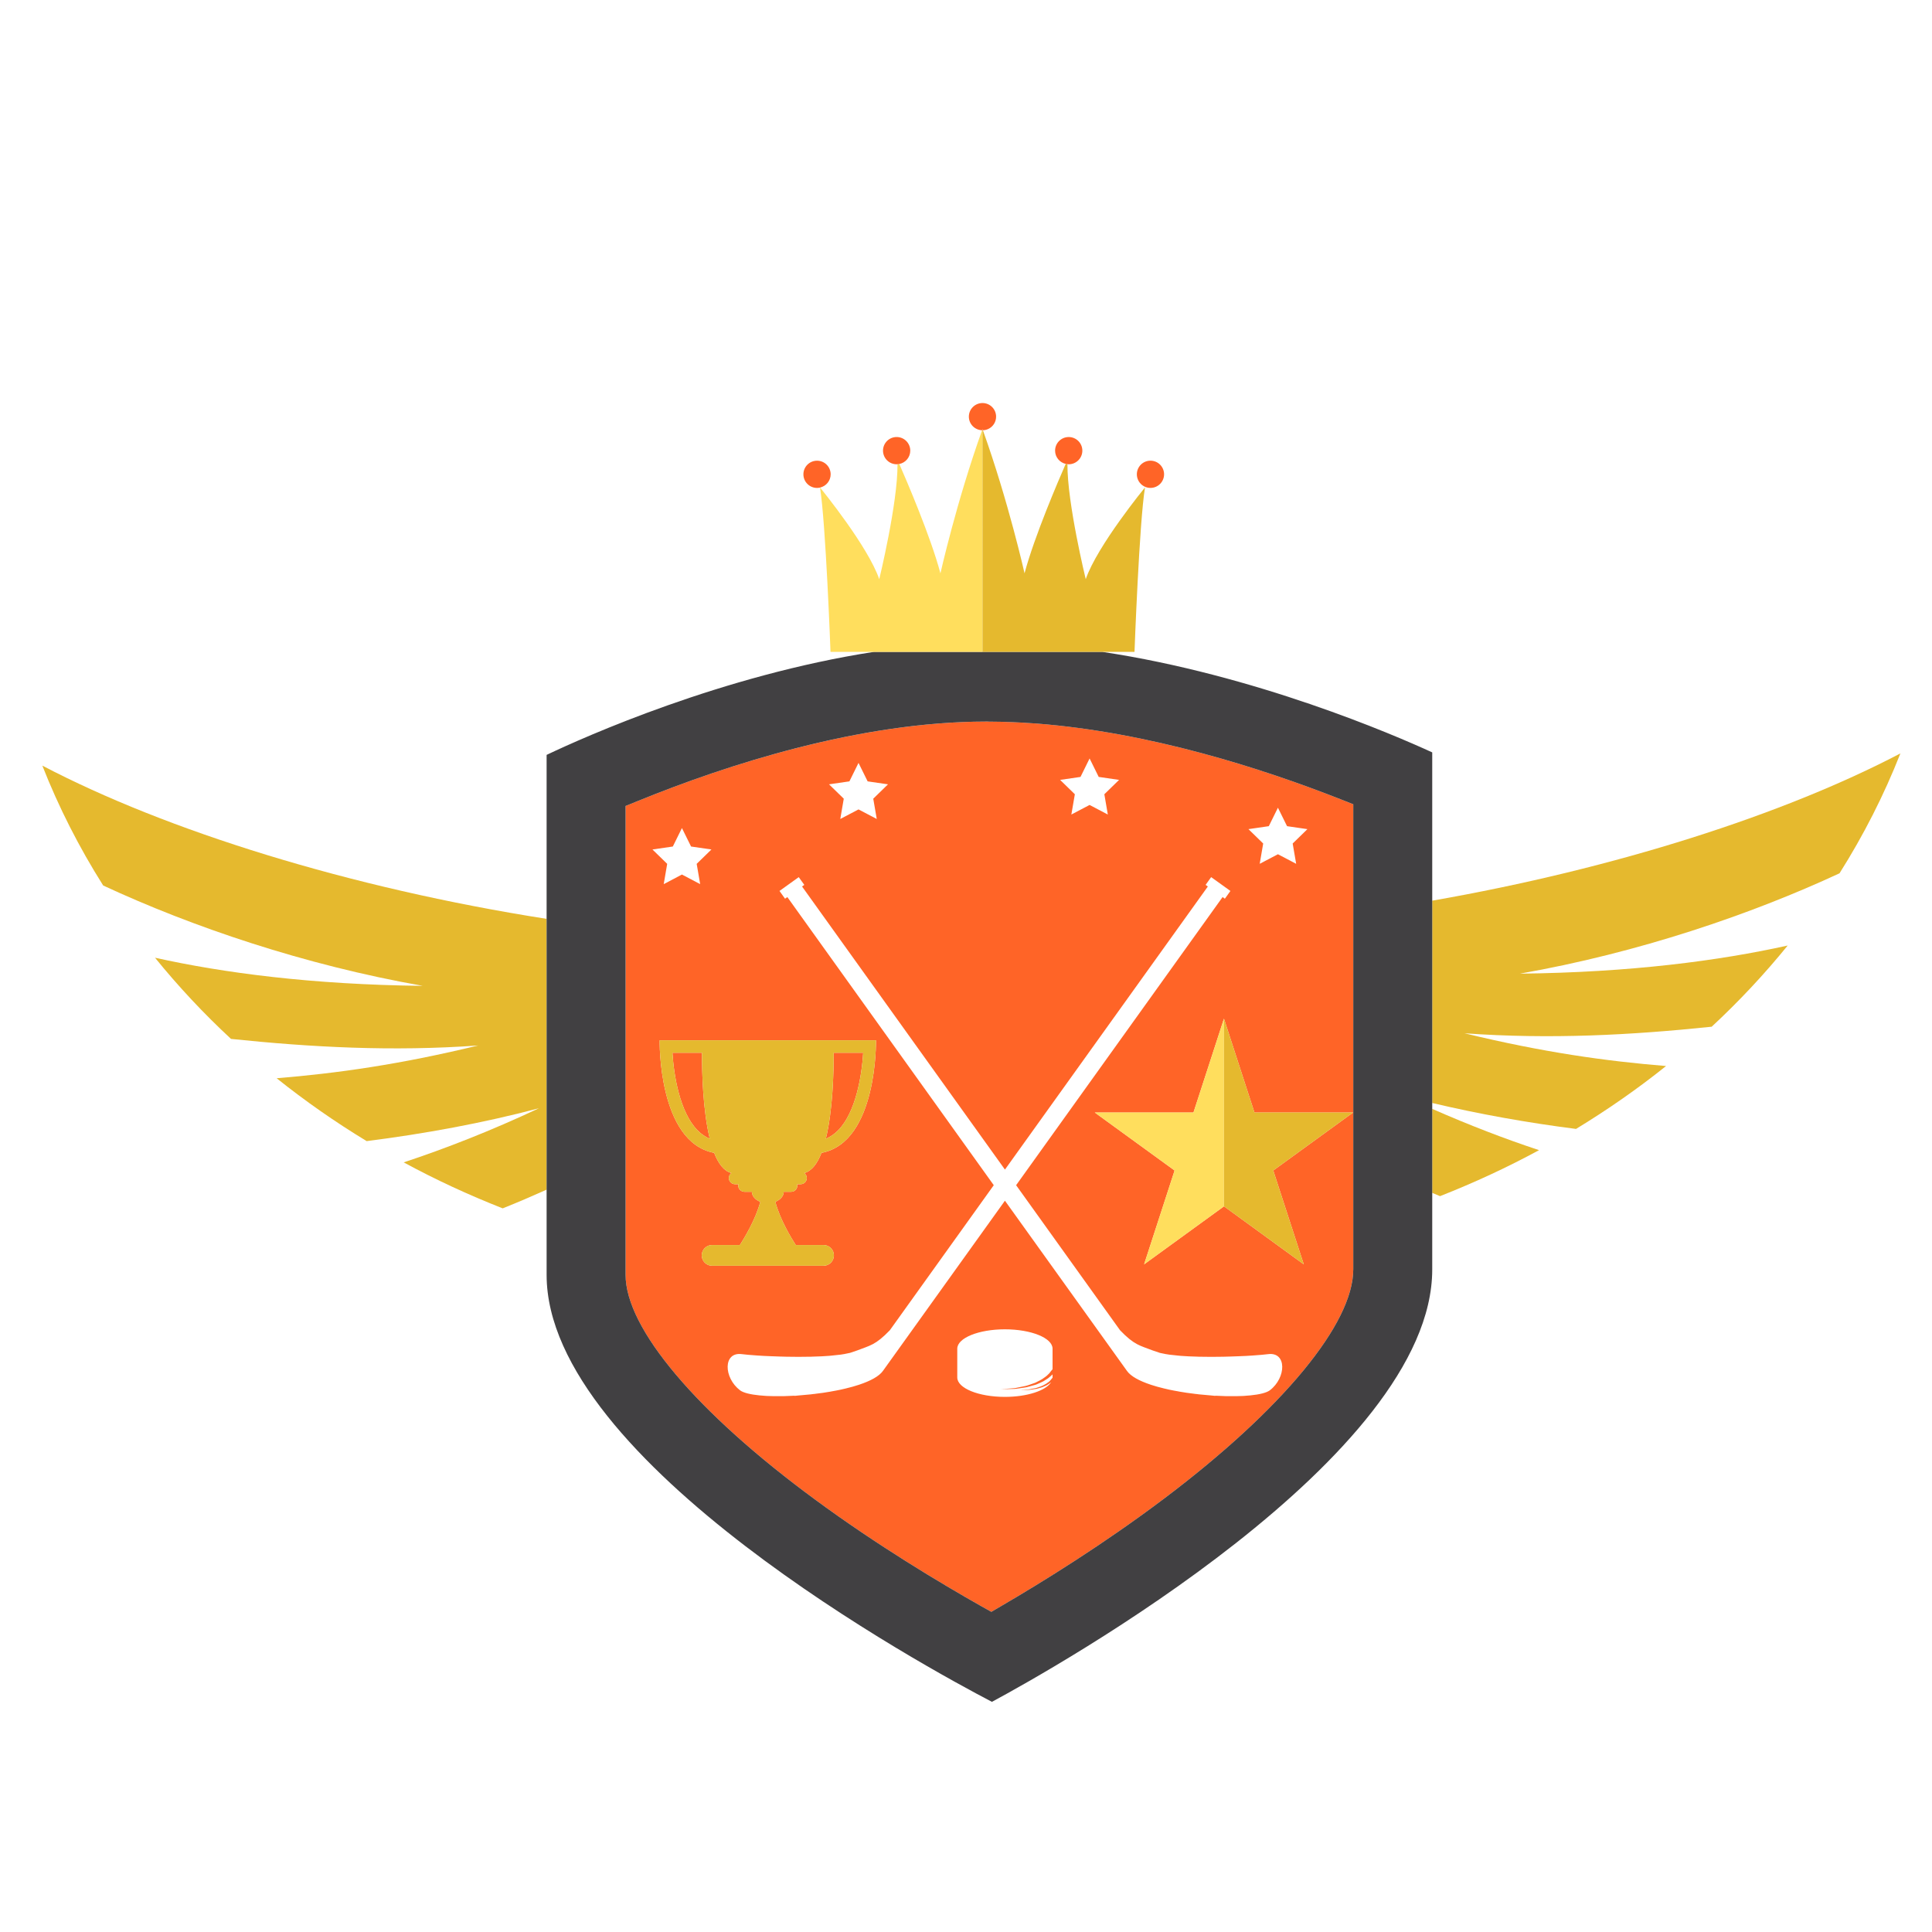 <?xml version="1.0" encoding="utf-8"?>
<!-- Generator: Adobe Illustrator 14.0.0, SVG Export Plug-In . SVG Version: 6.00 Build 43363)  -->
<!DOCTYPE svg PUBLIC "-//W3C//DTD SVG 1.1//EN" "http://www.w3.org/Graphics/SVG/1.1/DTD/svg11.dtd">
<svg version="1.1" id="Layer_1" xmlns="http://www.w3.org/2000/svg" xmlns:xlink="http://www.w3.org/1999/xlink" x="0px" y="0px"
	 width="150px" height="150px" viewBox="0 0 150 150" enable-background="new 0 0 150 150" xml:space="preserve">
<g>
	<path fill="none" d="M98.454,105.136c-0.267,0.034-0.68,0.071-1.184,0.105l-0.447,0.028c-0.018,0-0.035,0-0.052,0.004l-0.587,0.025
		l-0.782,0.028h-0.036l-0.324,0.009c-0.041,0-0.081,0.002-0.119,0.002l-0.666,0.007h-0.082l-0.166,0.002
		c-0.05-0.002-0.098-0.002-0.144-0.002l-0.807-0.009c-0.022,0-0.05,0-0.072-0.004l-0.685-0.024c-0.026,0-0.052-0.004-0.076-0.004
		l-0.48-0.03c-0.023,0-0.046-0.004-0.069-0.004l-0.229-0.023l-0.677-0.073l-0.226-0.037c-0.008,0-0.017,0-0.025-0.002l-0.441-0.091
		c-0.007,0-0.016-0.004-0.021-0.004l-0.579-0.196c-0.967-0.379-1.401-0.4-2.517-1.562l-8.07-11.262l16.031-22.371l0.176,0.128
		l0.431-0.603l-1.495-1.073l-0.432,0.602l0.175,0.125L78.023,90.808L62.271,68.828l0.175-0.125l-0.432-0.602l-1.494,1.073
		l0.431,0.603l0.177-0.128l16.029,22.371l-8.069,11.262c-1.117,1.162-1.551,1.184-2.518,1.562l-0.577,0.196
		c-0.007,0-0.017,0.004-0.024,0.004l-0.441,0.091c-0.009,0.002-0.016,0.002-0.023,0.002l-0.227,0.037l-0.676,0.073l-0.23,0.023
		c-0.021,0-0.045,0.004-0.066,0.004l-0.481,0.03c-0.027,0-0.051,0.004-0.074,0.004l-0.687,0.024
		c-0.025,0.004-0.049,0.004-0.073,0.004l-0.806,0.009c-0.048,0-0.097,0-0.142,0.002l-0.169-0.002h-0.082l-0.667-0.007
		c-0.039,0-0.079-0.002-0.117-0.002l-0.326-0.009h-0.036l-0.783-0.028l-0.587-0.025c-0.016-0.004-0.031-0.004-0.051-0.004
		l-0.446-0.028c-0.504-0.034-0.918-0.071-1.186-0.105c-1.457-0.191-1.423,1.825-0.134,2.809c0.258,0.193,0.809,0.325,1.528,0.396
		l0.057,0.003c0.149,0.015,0.303,0.029,0.465,0.038h0.035l0.024,0.002c0.164,0.009,0.335,0.012,0.51,0.014h0.057h0.037
		c0.479,0.009,0.988-0.005,1.519-0.035l0.002,0.013l0.34-0.034l0.172-0.015c0.264-0.021,0.53-0.048,0.794-0.073l0.012-0.004
		l0.166-0.02h0.001l0.119-0.011l-0.001-0.003c0.192-0.021,0.384-0.045,0.576-0.074l0.021-0.003h0.006
		c0.191-0.03,0.386-0.06,0.576-0.093l0.063-0.01v-0.003c0.242-0.043,0.481-0.084,0.713-0.136h0.007l0.346-0.081l0.016-0.002
		c0.196-0.046,0.386-0.096,0.569-0.147l0.062-0.019l0.068-0.02c0.11-0.03,0.216-0.066,0.317-0.097l0.087-0.028
		c0.864-0.288,1.529-0.644,1.827-1.061l9.475-13.218l9.478,13.218c0.296,0.417,0.961,0.772,1.825,1.061l0.085,0.028
		c0.104,0.03,0.211,0.066,0.318,0.097l0.068,0.02l0.062,0.019c0.185,0.052,0.375,0.102,0.57,0.147l0.015,0.002l0.348,0.081h0.004
		c0.235,0.052,0.474,0.093,0.718,0.136v0.003l0.062,0.01c0.189,0.033,0.38,0.062,0.574,0.093h0.006l0.023,0.003
		c0.189,0.029,0.381,0.053,0.571,0.074v0.003l0.118,0.011h0.004l0.164,0.02l0.009,0.004c0.268,0.025,0.534,0.052,0.798,0.073
		l0.171,0.015l0.339,0.034l0.006-0.013c0.528,0.03,1.041,0.044,1.518,0.035h0.036h0.057c0.175-0.002,0.348-0.005,0.511-0.014
		l0.024-0.002h0.033c0.162-0.009,0.317-0.023,0.467-0.038l0.056-0.003c0.721-0.07,1.271-0.202,1.528-0.396
		C99.879,106.961,99.912,104.944,98.454,105.136z"/>
	<path fill="none" d="M76.251,33.403c0.01-0.029,0.018-0.059,0.029-0.088c-0.01,0.029-0.021,0.059-0.031,0.088
		C76.251,33.403,76.251,33.403,76.251,33.403z"/>
	<path fill="none" d="M78.021,103.208c-2.041,0-3.696,0.675-3.696,1.504v2.235c0,0.833,1.656,1.507,3.696,1.507
		c1.739,0,3.196-0.49,3.595-1.147c-0.003,0.003-0.008,0.005-0.012,0.009c-0.039,0.033-0.084,0.078-0.142,0.114
		c-0.056,0.034-0.117,0.073-0.18,0.112c-0.067,0.038-0.141,0.066-0.215,0.097c-0.076,0.036-0.153,0.075-0.235,0.091
		c-0.082,0.023-0.166,0.047-0.249,0.072c-0.082,0.028-0.168,0.041-0.253,0.048c-0.083,0.013-0.166,0.023-0.245,0.038
		c-0.08,0.009-0.155,0.028-0.23,0.024c-0.074,0.004-0.145,0.004-0.21,0.007c-0.255,0.006-0.426,0.008-0.426,0.008
		s0.171-0.011,0.425-0.034c0.063-0.002,0.132-0.009,0.206-0.015c0.074-0.005,0.147-0.028,0.227-0.043
		c0.081-0.014,0.158-0.03,0.242-0.048c0.082-0.011,0.165-0.03,0.243-0.062c0.081-0.025,0.161-0.054,0.237-0.082
		c0.082-0.023,0.151-0.062,0.223-0.097c0.068-0.039,0.138-0.071,0.198-0.109c0.06-0.039,0.114-0.078,0.165-0.116
		c0.053-0.03,0.087-0.073,0.125-0.107c0.034-0.035,0.067-0.065,0.083-0.091c0.021-0.027,0.039-0.047,0.049-0.061
		c0.01-0.017,0.066-0.083,0.077-0.093c0-0.01,0.004-0.015,0.004-0.021v-0.242c-0.043,0.054-0.126,0.116-0.191,0.172
		c-0.067,0.054-0.135,0.127-0.23,0.179c-0.089,0.058-0.187,0.12-0.288,0.185c-0.106,0.061-0.226,0.104-0.347,0.161
		c-0.121,0.053-0.242,0.112-0.376,0.141c-0.132,0.038-0.265,0.075-0.401,0.111c-0.132,0.046-0.269,0.065-0.403,0.084
		c-0.135,0.02-0.267,0.039-0.396,0.057c-0.128,0.013-0.249,0.045-0.369,0.041c-0.118,0-0.231,0.008-0.334,0.008
		c-0.411,0.011-0.688,0.016-0.688,0.016s0.274-0.023,0.685-0.054c0.103-0.009,0.215-0.018,0.33-0.028
		c0.119,0,0.238-0.039,0.364-0.062c0.126-0.025,0.255-0.052,0.389-0.077c0.129-0.023,0.265-0.052,0.392-0.102
		c0.127-0.047,0.255-0.09,0.382-0.134c0.127-0.034,0.242-0.101,0.354-0.158c0.112-0.059,0.223-0.106,0.321-0.171
		c0.094-0.064,0.18-0.127,0.26-0.185c0.087-0.054,0.144-0.125,0.204-0.179c0.058-0.056,0.105-0.1,0.135-0.143
		c0.031-0.047,0.059-0.072,0.074-0.101c0.017-0.028,0.136-0.163,0.136-0.163v-1.591C81.724,103.883,80.067,103.208,78.021,103.208z"
		/>
	<path fill="none" d="M76.614,56.02c-0.021,0-0.041,0.001-0.061,0.001c0.082,0.001,0.164,0.004,0.245,0.004
		C76.737,56.025,76.675,56.02,76.614,56.02z"/>
	<polygon fill="none" points="51.53,68.644 52.944,67.899 54.36,68.644 54.089,67.069 55.234,65.954 53.653,65.724 52.944,64.29 
		52.238,65.724 50.656,65.954 51.799,67.069 	"/>
	<path fill="#E5B92E" d="M147.546,58.495c-9.042,4.739-22.108,8.945-36.349,11.433v15.708c3.679,0.87,7.442,1.539,11.166,2.013
		c2.454-1.493,4.789-3.121,6.989-4.883c-4.661-0.381-9.546-1.063-15.645-2.542c6.673,0.479,12.939,0.14,19.187-0.51
		c2.125-1.974,4.099-4.082,5.901-6.304c-5.295,1.174-12.173,2.089-20.79,2.184c9.196-1.617,17.928-4.592,24.814-7.791
		C144.685,64.849,146.27,61.736,147.546,58.495z"/>
	<path fill="#E5B92E" d="M111.803,92.869c2.658-1.046,5.228-2.236,7.688-3.572c-2.61-0.861-5.386-1.926-8.294-3.204v6.521
		C111.401,92.695,111.599,92.789,111.803,92.869z"/>
	<path fill="#FF6427" d="M67.019,81.736h-2.293c0.004,1.509-0.068,4.48-0.608,6.672c0.349-0.141,0.666-0.357,0.956-0.652
		C66.456,86.351,66.913,83.471,67.019,81.736z"/>
	<path fill="#FF6427" d="M52.208,81.736c0.107,1.734,0.564,4.614,1.947,6.02c0.287,0.295,0.605,0.512,0.952,0.652
		c-0.537-2.191-0.609-5.163-0.605-6.672H52.208z"/>
	<path fill="#FF6427" d="M80.447,56.172c-0.072-0.005-0.145-0.007-0.215-0.013c-1.146-0.083-2.293-0.128-3.434-0.134
		c-0.081,0-0.163-0.003-0.245-0.004c-9.854,0.013-20.138,3.359-27.031,6.169l-0.952,0.386v36.405c0,4.155,5.51,10.683,14.738,17.464
		c4.779,3.516,9.649,6.437,12.894,8.27l0.765,0.429l0.757-0.443c3.215-1.872,8.027-4.854,12.733-8.408
		c9.147-6.906,14.61-13.534,14.61-17.727V62.442l-0.968-0.382C97.984,59.654,89.241,56.847,80.447,56.172z M98.51,64.144
		l0.708-1.434l0.708,1.434l1.581,0.23l-1.144,1.116l0.271,1.576l-1.416-0.743l-1.415,0.743l0.271-1.576l-1.146-1.116L98.51,64.144z
		 M83.89,60.32l0.706-1.434l0.707,1.434l1.582,0.231l-1.144,1.114l0.27,1.575l-1.415-0.744L83.18,63.24l0.271-1.575l-1.144-1.114
		L83.89,60.32z M65.947,60.665l0.708-1.434l0.708,1.434l1.581,0.23l-1.145,1.115l0.272,1.576l-1.416-0.743l-1.416,0.743l0.271-1.576
		l-1.145-1.115L65.947,60.665z M52.238,65.724l0.707-1.434l0.709,1.434l1.581,0.23l-1.145,1.115l0.271,1.575l-1.416-0.745
		l-1.414,0.745l0.269-1.575l-1.144-1.115L52.238,65.724z M54.482,97.466c0-0.443,0.36-0.803,0.804-0.803h2.158
		c0.326-0.508,1.226-1.978,1.586-3.357c-0.386-0.148-0.651-0.44-0.651-0.776h-0.577c-0.268,0-0.484-0.216-0.484-0.48
		c0-0.04,0.006-0.077,0.013-0.107h-0.26c-0.267,0-0.483-0.217-0.483-0.484c0-0.159,0.077-0.299,0.197-0.385
		c-0.58-0.148-1.016-0.738-1.339-1.566c-4.372-0.826-4.231-8.739-4.231-8.739h3.301h0.885H59.6h0.013h0.014h4.198h0.888h3.298
		c0,0,0.141,7.913-4.229,8.739c-0.324,0.828-0.759,1.418-1.34,1.566c0.12,0.086,0.197,0.226,0.197,0.385
		c0,0.268-0.215,0.484-0.483,0.484h-0.261c0.007,0.03,0.012,0.067,0.012,0.107c0,0.265-0.216,0.48-0.482,0.48h-0.577
		c0,0.336-0.265,0.628-0.651,0.776c0.359,1.38,1.259,2.85,1.585,3.357h2.159c0.443,0,0.804,0.359,0.804,0.803
		c0,0.445-0.36,0.807-0.804,0.807h-4.327h-4.327C54.843,98.272,54.482,97.911,54.482,97.466z M81.724,106.303
		c0,0-0.119,0.135-0.136,0.163c-0.016,0.028-0.043,0.054-0.074,0.101c-0.029,0.043-0.077,0.087-0.135,0.143
		c-0.061,0.054-0.117,0.125-0.204,0.179c-0.08,0.058-0.166,0.12-0.26,0.185c-0.099,0.064-0.209,0.112-0.321,0.171
		c-0.111,0.058-0.227,0.124-0.354,0.158c-0.127,0.044-0.255,0.087-0.382,0.134c-0.127,0.05-0.263,0.078-0.392,0.102
		c-0.134,0.025-0.263,0.052-0.389,0.077c-0.126,0.023-0.245,0.062-0.364,0.062c-0.115,0.011-0.228,0.02-0.33,0.028
		c-0.41,0.03-0.685,0.054-0.685,0.054s0.276-0.005,0.688-0.016c0.103,0,0.216-0.008,0.334-0.008c0.12,0.004,0.241-0.028,0.369-0.041
		c0.13-0.018,0.262-0.037,0.396-0.057c0.135-0.019,0.271-0.038,0.403-0.084c0.137-0.036,0.27-0.073,0.401-0.111
		c0.134-0.028,0.255-0.088,0.376-0.141c0.121-0.058,0.24-0.101,0.347-0.161c0.102-0.064,0.199-0.127,0.288-0.185
		c0.096-0.052,0.163-0.125,0.23-0.179c0.065-0.056,0.148-0.118,0.191-0.172v0.242c0,0.007-0.004,0.012-0.004,0.021
		c-0.011,0.01-0.067,0.076-0.077,0.093c-0.01,0.014-0.028,0.033-0.049,0.061c-0.016,0.025-0.049,0.056-0.083,0.091
		c-0.038,0.034-0.072,0.077-0.125,0.107c-0.051,0.038-0.105,0.077-0.165,0.116c-0.061,0.038-0.13,0.07-0.198,0.109
		c-0.071,0.034-0.141,0.073-0.223,0.097c-0.076,0.028-0.156,0.057-0.237,0.082c-0.078,0.032-0.161,0.052-0.243,0.062
		c-0.084,0.018-0.161,0.034-0.242,0.048c-0.079,0.015-0.152,0.038-0.227,0.043c-0.074,0.006-0.143,0.013-0.206,0.015
		c-0.254,0.023-0.425,0.034-0.425,0.034s0.171-0.002,0.426-0.008c0.065-0.003,0.136-0.003,0.21-0.007
		c0.075,0.004,0.15-0.016,0.23-0.024c0.079-0.015,0.162-0.025,0.245-0.038c0.085-0.007,0.171-0.02,0.253-0.048
		c0.083-0.025,0.167-0.049,0.249-0.072c0.082-0.016,0.159-0.055,0.235-0.091c0.074-0.03,0.147-0.059,0.215-0.097
		c0.062-0.039,0.124-0.078,0.18-0.112c0.058-0.036,0.103-0.081,0.142-0.114c0.004-0.004,0.009-0.006,0.012-0.009
		c-0.398,0.657-1.855,1.147-3.595,1.147c-2.041,0-3.696-0.674-3.696-1.507v-2.235c0-0.829,1.656-1.504,3.696-1.504
		c2.046,0,3.702,0.675,3.702,1.504V106.303z M98.589,107.944c-0.257,0.193-0.808,0.325-1.528,0.396l-0.056,0.003
		c-0.149,0.015-0.305,0.029-0.467,0.038h-0.033l-0.024,0.002c-0.163,0.009-0.336,0.012-0.511,0.014h-0.057h-0.036
		c-0.477,0.009-0.989-0.005-1.518-0.035l-0.006,0.013l-0.339-0.034l-0.171-0.015c-0.264-0.021-0.53-0.048-0.798-0.073l-0.009-0.004
		l-0.164-0.02h-0.004l-0.118-0.011v-0.003c-0.19-0.021-0.382-0.045-0.571-0.074l-0.023-0.003H92.15
		c-0.194-0.03-0.385-0.06-0.574-0.093l-0.062-0.01v-0.003c-0.244-0.043-0.482-0.084-0.718-0.136h-0.004l-0.348-0.081l-0.015-0.002
		c-0.195-0.046-0.386-0.096-0.57-0.147l-0.062-0.019l-0.068-0.02c-0.107-0.03-0.214-0.066-0.318-0.097l-0.085-0.028
		c-0.864-0.288-1.529-0.644-1.825-1.061l-9.478-13.218l-9.475,13.218c-0.298,0.417-0.963,0.772-1.827,1.061l-0.087,0.028
		c-0.102,0.03-0.207,0.066-0.317,0.097l-0.068,0.02l-0.062,0.019c-0.183,0.052-0.373,0.102-0.569,0.147l-0.016,0.002l-0.346,0.081
		H65.25c-0.232,0.052-0.471,0.093-0.713,0.136v0.003l-0.063,0.01c-0.19,0.033-0.384,0.062-0.576,0.093h-0.006l-0.021,0.003
		c-0.191,0.029-0.384,0.053-0.576,0.074l0.001,0.003l-0.119,0.011h-0.001l-0.166,0.02l-0.012,0.004
		c-0.264,0.025-0.531,0.052-0.794,0.073l-0.172,0.015l-0.34,0.034l-0.002-0.013c-0.531,0.03-1.041,0.044-1.519,0.035h-0.037h-0.057
		c-0.175-0.002-0.347-0.005-0.51-0.014l-0.024-0.002h-0.035c-0.162-0.009-0.316-0.023-0.465-0.038l-0.057-0.003
		c-0.719-0.07-1.27-0.202-1.528-0.396c-1.289-0.983-1.323-3,0.134-2.809c0.268,0.034,0.682,0.071,1.186,0.105l0.446,0.028
		c0.02,0,0.036,0,0.051,0.004l0.587,0.025l0.783,0.028h0.036l0.326,0.009c0.038,0,0.078,0.002,0.117,0.002l0.667,0.007h0.082
		l0.169,0.002c0.045-0.002,0.094-0.002,0.142-0.002l0.806-0.009c0.024,0,0.048,0,0.073-0.004l0.687-0.024
		c0.023,0,0.047-0.004,0.074-0.004l0.481-0.03c0.021,0,0.045-0.004,0.066-0.004l0.23-0.023l0.676-0.073l0.227-0.037
		c0.007,0,0.015,0,0.023-0.002l0.441-0.091c0.007,0,0.017-0.004,0.024-0.004l0.577-0.196c0.967-0.379,1.401-0.4,2.518-1.562
		l8.069-11.262L61.128,69.648l-0.177,0.128l-0.431-0.603l1.494-1.073l0.432,0.602l-0.175,0.125l15.753,21.979l15.753-21.979
		l-0.175-0.125l0.432-0.602l1.495,1.073l-0.431,0.603l-0.176-0.128L78.891,92.019l8.07,11.262c1.115,1.162,1.55,1.184,2.517,1.562
		l0.579,0.196c0.006,0,0.015,0.004,0.021,0.004l0.441,0.091c0.009,0.002,0.018,0.002,0.025,0.002l0.226,0.037l0.677,0.073
		l0.229,0.023c0.023,0,0.046,0.004,0.069,0.004l0.48,0.03c0.024,0,0.05,0.004,0.076,0.004l0.685,0.024
		c0.022,0.004,0.05,0.004,0.072,0.004l0.807,0.009c0.046,0,0.094,0,0.144,0.002l0.166-0.002h0.082l0.666-0.007
		c0.038,0,0.078-0.002,0.119-0.002l0.324-0.009h0.036l0.782-0.028l0.587-0.025c0.017-0.004,0.034-0.004,0.052-0.004l0.447-0.028
		c0.504-0.034,0.917-0.071,1.184-0.105C99.912,104.944,99.879,106.961,98.589,107.944z M84.999,86.376h7.661l2.367-7.286v14.571
		l-6.199,4.502l2.367-7.286L84.999,86.376z M101.225,98.163l-6.196-4.506V79.09l2.367,7.286h7.66l-6.2,4.501L101.225,98.163z"/>
	<path fill="#E5B92E" d="M3.287,59.443c1.273,3.242,2.86,6.355,4.725,9.308c6.887,3.199,15.618,6.174,24.813,7.791
		c-8.614-0.095-15.495-1.009-20.789-2.184c1.803,2.222,3.773,4.33,5.9,6.303c6.249,0.649,12.513,0.989,19.188,0.51
		c-6.096,1.479-10.984,2.162-15.645,2.544c2.201,1.76,4.535,3.391,6.989,4.881c4.472-0.568,9.01-1.397,13.375-2.551
		c-3.721,1.748-7.237,3.121-10.502,4.201c2.461,1.336,5.03,2.526,7.687,3.57c1.151-0.457,2.287-0.947,3.411-1.451V71.34
		C27.117,68.936,12.92,64.493,3.287,59.443z"/>
	<path fill="#414042" d="M111.197,58.415c-3.032-1.392-13.747-6.018-25.624-7.805H76.28h-8.421
		c-11.783,1.818-22.43,6.577-25.42,7.999V71.34v21.025v6.616c0,14.537,29.634,30.575,34.575,33.149
		c4.897-2.637,34.184-19.011,34.184-33.565v-5.952v-6.521v-0.457V69.928V58.415z M105.067,98.565c0,4.192-5.463,10.82-14.61,17.727
		c-4.706,3.555-9.519,6.536-12.733,8.408l-0.757,0.443l-0.765-0.429c-3.245-1.833-8.115-4.754-12.894-8.27
		c-9.228-6.781-14.738-13.309-14.738-17.464V62.576l0.952-0.386c6.894-2.81,17.177-6.156,27.031-6.169
		c0.02,0,0.04-0.001,0.061-0.001c0.061,0,0.123,0.006,0.185,0.006c1.141,0.005,2.287,0.051,3.434,0.134
		c0.07,0.006,0.143,0.008,0.215,0.013c8.794,0.675,17.537,3.482,23.652,5.888l0.968,0.382V98.565z"/>
	<path fill="#FFDE5D" d="M76.28,33.407c-0.012,0-0.02-0.002-0.029-0.002v-0.001c0,0,0,0-0.002,0v0.001
		c-1.985,5.539-3.234,11.109-3.234,11.109c-0.759-2.857-2.653-7.258-3.192-8.489c-0.045,0.008-0.093,0.01-0.141,0.014
		c0.023,3.026-1.417,8.93-1.417,8.93c-0.869-2.533-4.415-6.895-4.594-7.115c-0.001,0-0.003,0-0.006,0.001c0,0,0,0-0.001,0
		C64.11,40.544,64.48,50.61,64.48,50.61h3.378h8.421V33.407z"/>
	<path fill="#FF6427" d="M76.28,33.315c0.012,0.029,0.021,0.059,0.033,0.088c0.14-0.004,0.271-0.035,0.393-0.088h0.003
		c0.371-0.164,0.628-0.534,0.628-0.966c0-0.583-0.471-1.057-1.057-1.057c-0.583,0-1.058,0.474-1.058,1.057
		c0,0.574,0.458,1.037,1.027,1.055v-0.001C76.259,33.374,76.271,33.344,76.28,33.315z"/>
	<path fill="#FF6427" d="M76.251,33.404c0.01,0,0.018,0.002,0.029,0.002s0.02-0.002,0.031-0.002h0.002
		c-0.012-0.03-0.021-0.06-0.033-0.089C76.269,33.344,76.261,33.375,76.251,33.404L76.251,33.404z"/>
	<path fill="#FF6427" d="M70.673,34.987c0-0.583-0.475-1.057-1.059-1.057c-0.583,0-1.057,0.473-1.057,1.057
		c0,0.585,0.473,1.058,1.057,1.058c0.024,0,0.046-0.006,0.068-0.006c0.047-0.004,0.095-0.006,0.141-0.015
		C70.308,35.928,70.673,35.5,70.673,34.987z"/>
	<path fill="#FF6427" d="M63.671,37.854C63.671,37.854,63.671,37.854,63.671,37.854c0.469-0.109,0.821-0.528,0.821-1.028
		c0-0.585-0.473-1.057-1.057-1.057c-0.585,0-1.059,0.472-1.059,1.057c0,0.583,0.473,1.057,1.059,1.057
		c0.078,0,0.154-0.01,0.228-0.027c0-0.003-0.002-0.009-0.002-0.012c0,0,0.002,0.001,0.002,0.002c0,0.003,0.001,0.007,0.001,0.01
		C63.667,37.854,63.669,37.854,63.671,37.854C63.671,37.854,63.671,37.854,63.671,37.854z"/>
	<path fill="#E5B92E" d="M76.28,50.61h9.293h2.51c0,0,0.37-10.095,0.816-12.767c0,0-3.712,4.527-4.602,7.125
		c0,0-1.442-5.908-1.421-8.935c-0.044-0.003-0.089-0.007-0.133-0.018v0l-0.001,0c-0.537,1.225-2.436,5.635-3.197,8.497
		c0,0-1.248-5.571-3.234-11.109c-0.012,0-0.02,0.002-0.031,0.002V50.61z"/>
	<path fill="#FF6427" d="M82.744,36.017c0.044,0.01,0.089,0.015,0.135,0.018c0.001-0.118,0.003-0.232,0.008-0.344
		c-0.005,0.109-0.007,0.227-0.008,0.345c0.032,0.002,0.063,0.01,0.095,0.01c0.585,0,1.059-0.475,1.059-1.057
		c0-0.585-0.474-1.058-1.059-1.058c-0.582,0-1.057,0.473-1.057,1.058C81.917,35.492,82.271,35.911,82.744,36.017L82.744,36.017
		L82.744,36.017z"/>
	<circle fill="#FF6427" cx="89.322" cy="36.824" r="1.057"/>
	<path fill="#E5B92E" d="M63.94,98.272c0.443,0,0.804-0.361,0.804-0.807c0-0.443-0.36-0.803-0.804-0.803h-2.159
		c-0.326-0.508-1.226-1.978-1.585-3.357c0.386-0.148,0.651-0.44,0.651-0.776h0.577c0.266,0,0.482-0.216,0.482-0.48
		c0-0.04-0.005-0.077-0.012-0.107h0.261c0.268,0,0.483-0.217,0.483-0.484c0-0.159-0.077-0.299-0.197-0.385
		c0.581-0.148,1.016-0.738,1.34-1.566c4.371-0.826,4.229-8.739,4.229-8.739h-3.298h-0.888h-4.198h-0.014H59.6h-4.199h-0.885h-3.301
		c0,0-0.141,7.913,4.231,8.739c0.323,0.828,0.759,1.418,1.339,1.566c-0.12,0.086-0.197,0.226-0.197,0.385
		c0,0.268,0.216,0.484,0.483,0.484h0.26c-0.007,0.03-0.013,0.067-0.013,0.107c0,0.265,0.217,0.48,0.484,0.48h0.577
		c0,0.336,0.265,0.628,0.651,0.776c-0.36,1.38-1.261,2.85-1.586,3.357h-2.158c-0.444,0-0.804,0.359-0.804,0.803
		c0,0.445,0.36,0.807,0.804,0.807h4.327H63.94z M64.726,81.736h2.293c-0.105,1.734-0.562,4.614-1.945,6.02
		c-0.29,0.295-0.607,0.512-0.956,0.652C64.658,86.217,64.73,83.245,64.726,81.736z M54.155,87.756
		c-1.383-1.405-1.84-4.285-1.947-6.02h2.294c-0.004,1.509,0.068,4.48,0.605,6.672C54.76,88.268,54.442,88.051,54.155,87.756z"/>
	<polygon fill="#FFDE5D" points="95.027,93.661 95.027,79.09 92.66,86.376 84.999,86.376 91.195,90.877 88.828,98.163 	"/>
	<polygon fill="#E5B92E" points="97.396,86.376 95.028,79.09 95.028,93.657 101.225,98.163 98.855,90.877 105.056,86.376 	"/>
</g>
</svg>
